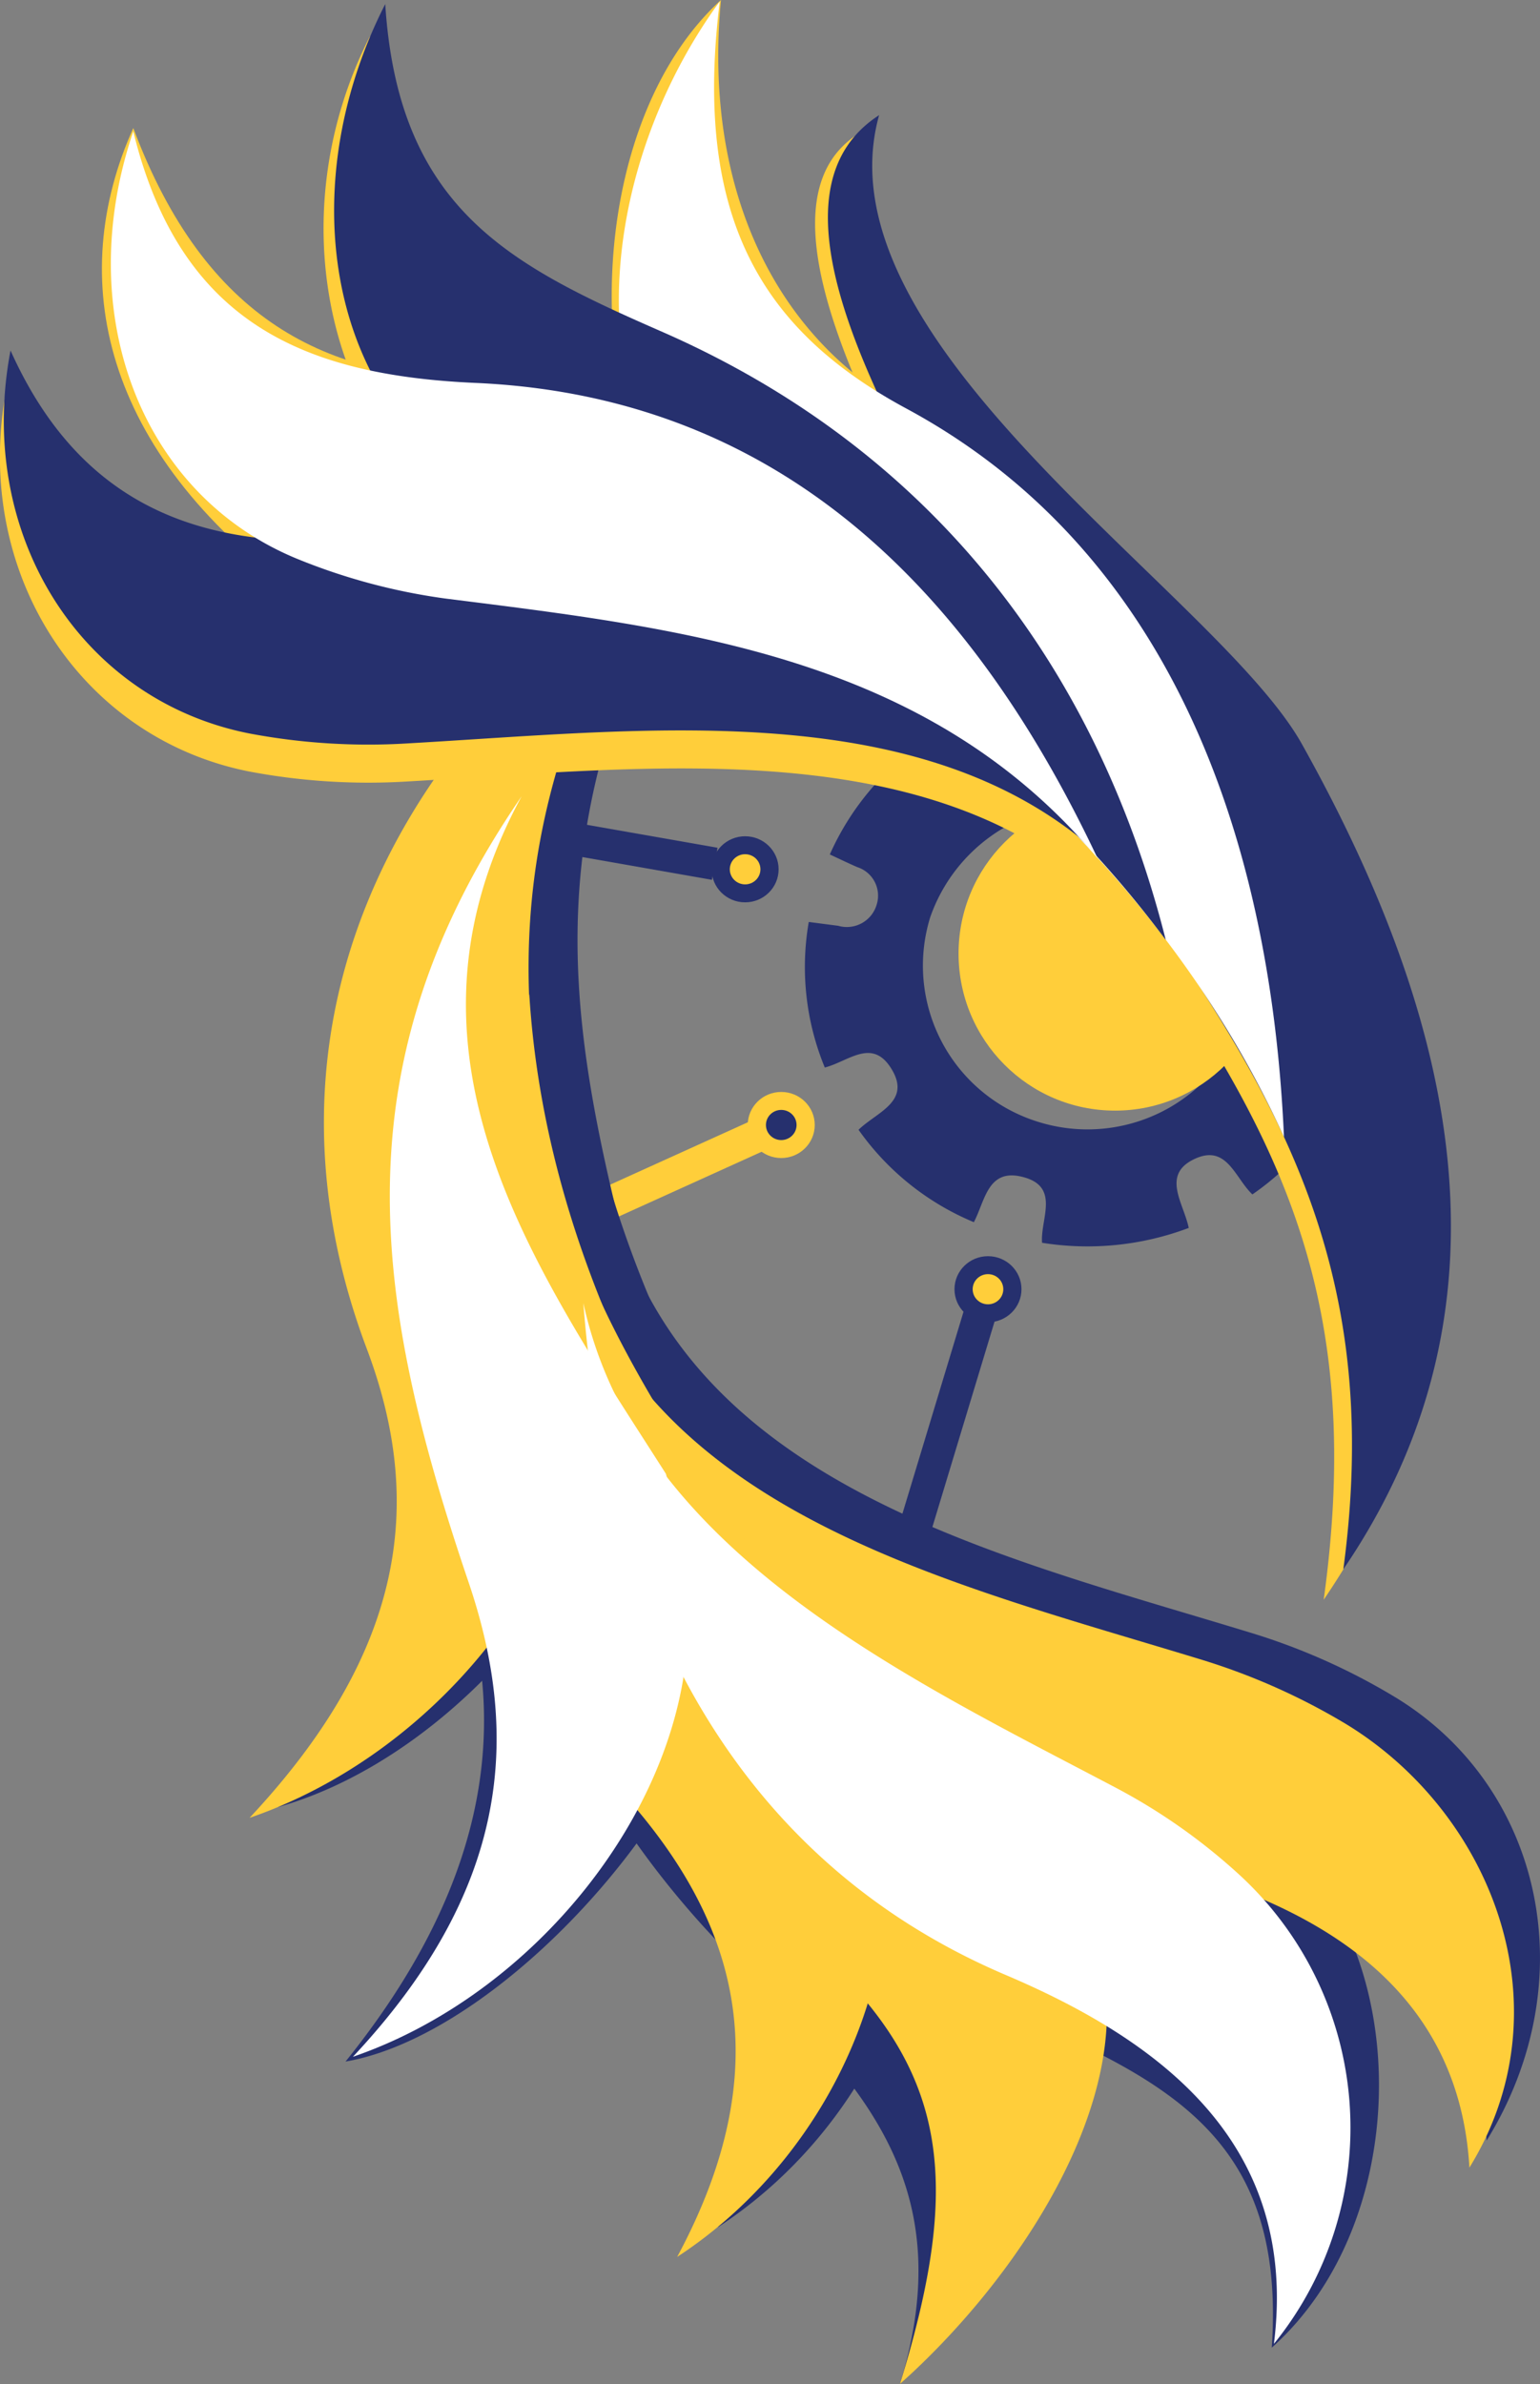 <svg xmlns="http://www.w3.org/2000/svg" viewBox="0 0 64.36 99.58"><rect x="0" y="0" width="64.36" height="99.58" fill="#808080" stroke="none"/><defs><style>.cls-1{fill:#26306e;}.cls-2{fill:#ffce3a;}.cls-3,.cls-4{fill:none;stroke-miterlimit:10;stroke-width:1.36px;}.cls-3{stroke:#ffce3a;}.cls-4{stroke:#26306e;}.cls-5{fill:#fff;}</style></defs><g id="Layer_2" data-name="Layer 2"><g id="Layer_1-2" data-name="Layer 1"><path class="cls-1" d="M52.34,49.89c-.74-.7-1.07-2.13-2.44-1.47s-.43,1.84-.22,2.87a12,12,0,0,1-6.13.62c-.08-1,.79-2.37-.85-2.76-1.42-.34-1.53,1-2,1.9a11.13,11.13,0,0,1-4.82-3.86c.76-.74,2.2-1.17,1.39-2.52s-1.79-.34-2.8-.08a11,11,0,0,1-.67-6.08l1.23.16a1.3,1.3,0,0,0,1.61-.89,1.25,1.25,0,0,0-.81-1.56c-.37-.16-.72-.33-1.15-.53A11.21,11.21,0,0,1,38.58,31c.74.7,1.07,2.13,2.45,1.43s.44-1.79.21-2.82a11.44,11.44,0,0,1,6.16-.64c-.06,1-.74,2.28.71,2.73s1.6-.95,2.14-1.85a11.07,11.07,0,0,1,4.81,3.84c-.77.73-2.21,1.14-1.41,2.51s1.79.34,2.81.08a11,11,0,0,1,.66,6.05c-1,.07-2.33-.69-2.79.72s1,1.59,1.89,2.13A11.09,11.09,0,0,1,52.34,49.89ZM52,42.44A6.73,6.73,0,0,0,47.76,34a7,7,0,0,0-8.88,4.3,6.83,6.83,0,0,0,4.48,8.55A6.9,6.9,0,0,0,52,42.44Z"/><ellipse class="cls-2" cx="32.65" cy="46.99" rx="1.4" ry="1.38"/><line class="cls-3" x1="32.65" y1="46.99" x2="25.41" y2="50.27"/><ellipse class="cls-1" cx="32.65" cy="46.99" rx="0.64" ry="0.63"/><ellipse class="cls-1" cx="41.29" cy="53.85" rx="1.4" ry="1.38"/><line class="cls-4" x1="38.26" y1="63.77" x2="41.19" y2="54.09"/><ellipse class="cls-2" cx="41.29" cy="53.85" rx="0.64" ry="0.63"/><ellipse class="cls-1" cx="31.14" cy="36.31" rx="1.4" ry="1.38"/><line class="cls-4" x1="24.23" y1="35.09" x2="29.87" y2="36.08"/><ellipse class="cls-2" cx="31.14" cy="36.31" rx="0.64" ry="0.63"/><path class="cls-1" d="M23.84,32.14c-7.73,11.26-8.61,22-4.62,33.79,2.22,6.56.84,13.2-4.78,20.18,6.81-1.17,16.19-11.73,16.32-19.18a26.12,26.12,0,0,0-.71-6.48C26.08,51.44,18,42.93,23.84,32.14Z"/><path class="cls-1" d="M28.73,22.94C18.24,30.31,12.41,42.07,17.37,55.22c2.44,6.48.71,13.36-5.75,20.26C19.2,73.34,26.37,64.63,26.5,57.19a25.66,25.66,0,0,0-.71-6.48C23.49,41.21,22.87,33.73,28.73,22.94Z"/><path class="cls-1" d="M23.83,40.41c-4,12.17-4.09,24.41,4,33.68,4.51,5.16,6.41,11,2.17,18.94,6.88-4.49,10.23-13.19,7.83-19.82a23,23,0,0,0-2.94-5.52C29.3,59.94,24.48,50.9,23.83,40.41Z"/><path class="cls-1" d="M27,54c.89,11.72,3.37,25,15.34,30.12C49,87,53.74,89.44,53.15,98.06,59,92.84,59,82,53.86,77.21a24.35,24.35,0,0,0-5.23-3.68C39.81,68.87,29.23,64.31,27,54Z"/><path class="cls-1" d="M26.55,53C29.62,64,36,73.43,49.13,76.41c7.35,1.66,12.55,5.07,13,13,4.11-6.65,2.36-14.74-3.79-18.5a26.7,26.7,0,0,0-6-2.69C42.43,65.19,30.76,62.49,26.55,53Z"/><path class="cls-1" d="M20.48,51.33c-1.43,12.14,2.21,22.72,10.66,30.94,4.94,4.81,9,9.08,6.47,17.31,6-5.48,7.52-14.26,3.58-20A23.25,23.25,0,0,0,36.94,75C29.49,68.77,23.51,61.94,20.48,51.33Z"/><path class="cls-2" d="M26.69,24.07C16.2,31.44,10.37,43.19,15.33,56.34c2.44,6.48,1.56,12.69-4.9,19.59,7.61-2.61,13.9-10.17,14-17.62a25.71,25.71,0,0,0-.71-6.48C21.45,42.33,20.83,34.86,26.69,24.07Z"/><path class="cls-2" d="M22.12,41.53C18.07,53.71,18.22,66,26.3,75.21c4.51,5.17,6.28,11.1,2,19.06,6.87-4.49,10.36-13.31,8-19.93a23.09,23.09,0,0,0-2.94-5.53C27.78,61.06,22.77,52,22.12,41.53Z"/><path class="cls-2" d="M24.51,54.16c3.07,11,9.39,20.4,22.58,23.38,7.35,1.66,13.86,5.07,14.32,13,4.1-6.65,1-14.74-5.11-18.5a27.15,27.15,0,0,0-6-2.69C40.38,66.31,28.72,63.61,24.51,54.16Z"/><path class="cls-2" d="M23.78,50.59c-1.35,12.18,2.15,23,10.83,31.31,5.06,4.86,5.54,9.44,3,17.68,6.1-5.46,11.27-14.51,7.2-20.3a24.07,24.07,0,0,0-4.36-4.67C32.81,68.34,24.66,55.53,23.78,50.59Z"/><path class="cls-5" d="M21.8,33.26c-7.73,11.26-6.21,21.06-2.22,32.82,2.23,6.56,1.63,12.93-4.83,19.83,7.61-2.61,13.84-10.41,14-17.86a26.34,26.34,0,0,0-.92-6.49C22.37,53,15.93,44.05,21.8,33.26Z"/><path class="cls-5" d="M24.38,54.43c.89,11.72,5.71,23,17.69,28.08,6.67,2.84,12.2,7.18,11.17,15.39a14.34,14.34,0,0,0-1.42-19.57,24.71,24.71,0,0,0-5.23-3.68C37.76,70,26.64,64.75,24.38,54.43Z"/><path class="cls-2" d="M55.32,66.82c7.18-10.55,6-21.88-.91-34.15C50.9,26.39,35,14.9,36.3,5.35,28.73,9.06,42.61,27,45.15,34a26.35,26.35,0,0,0,3,5.81C53.69,47.91,57,54.68,55.32,66.82Z"/><path class="cls-2" d="M53.66,48.77C53.09,36,49.41,22.92,38.38,17.34c-6-3-9-9.49-8.25-17.34-5.77,5.26-5.92,17.57-1.3,22.93a23,23,0,0,0,4.73,4.15C41.55,32.39,49.3,39.18,53.66,48.77Z"/><path class="cls-2" d="M45.87,37.15c-5-10.66-12.66-21.35-25.69-21.29-6.53,0-11.59-2.47-14.61-10.51-2.82,6.27-1.33,13.46,6.82,19.42,1.69,1.24,4.06,1.35,6.22,1.63C28.53,27.69,40.06,28.28,45.87,37.15Z"/><path class="cls-2" d="M46.6,37.9c-6.81-9.23-16.09-15.82-29.5-14-7.47,1-13.55-.38-16.83-7.67-1.46,7.65,3.07,14.61,10.17,16a26.8,26.8,0,0,0,6.61.41C27.39,32.05,39.27,30.52,46.6,37.9Z"/><path class="cls-2" d="M48.76,40.71c-3-11.85-10.21-20.48-21.06-25.24C21.36,12.68,16,10.11,15.46,1.52c-3.69,7.23-1.94,16,3.81,20a23.56,23.56,0,0,0,5.62,2.84C34.08,27.53,42.12,31.84,48.76,40.71Z"/><ellipse class="cls-2" cx="46.6" cy="39.83" rx="6.54" ry="6.56"/><path class="cls-1" d="M56.14,65.55C63.32,55,61.28,43.36,54.41,31.08,50.9,24.81,34.06,14.4,36.74,4.81c-7.2,4.65,5.87,20.59,8.41,27.61a26.57,26.57,0,0,0,3,5.81C53.69,46.33,57.77,53.42,56.14,65.55Z"/><path class="cls-5" d="M53.66,47.49c-.57-12.8-4.91-24.57-15.79-30.43-6.06-3.27-8.9-8-7.79-17C25.26,6.67,24.21,16,28.83,21.35a23.34,23.34,0,0,0,4.73,4.15C41.55,30.81,49.24,37.78,53.66,47.49Z"/><path class="cls-1" d="M46.6,36.31c-6.81-9.22-16.09-15.81-29.5-14-7.47,1-13.39-.38-16.66-7.67-1.46,7.65,2.9,14.61,10,16a26.8,26.8,0,0,0,6.61.41C27.39,30.46,39.27,28.94,46.6,36.31Z"/><path class="cls-1" d="M48.72,39.26c-3-11.86-10.17-20.62-21-25.38C21.36,11.1,16.65,8.77,16.1.17c-3.69,7.23-2.58,15.72,3.17,19.72a23.59,23.59,0,0,0,5.62,2.85C34.08,26,42.09,30.38,48.72,39.26Z"/><path class="cls-5" d="M45.87,35.85C40.84,25.19,33.05,16.63,20,16,12.77,15.7,7.54,13.53,5.57,5.49,3,13.05,5.86,20.63,12.39,23.33A25.43,25.43,0,0,0,18.61,25C28.53,26.25,38.78,27.38,45.87,35.85Z"/></g></g></svg>